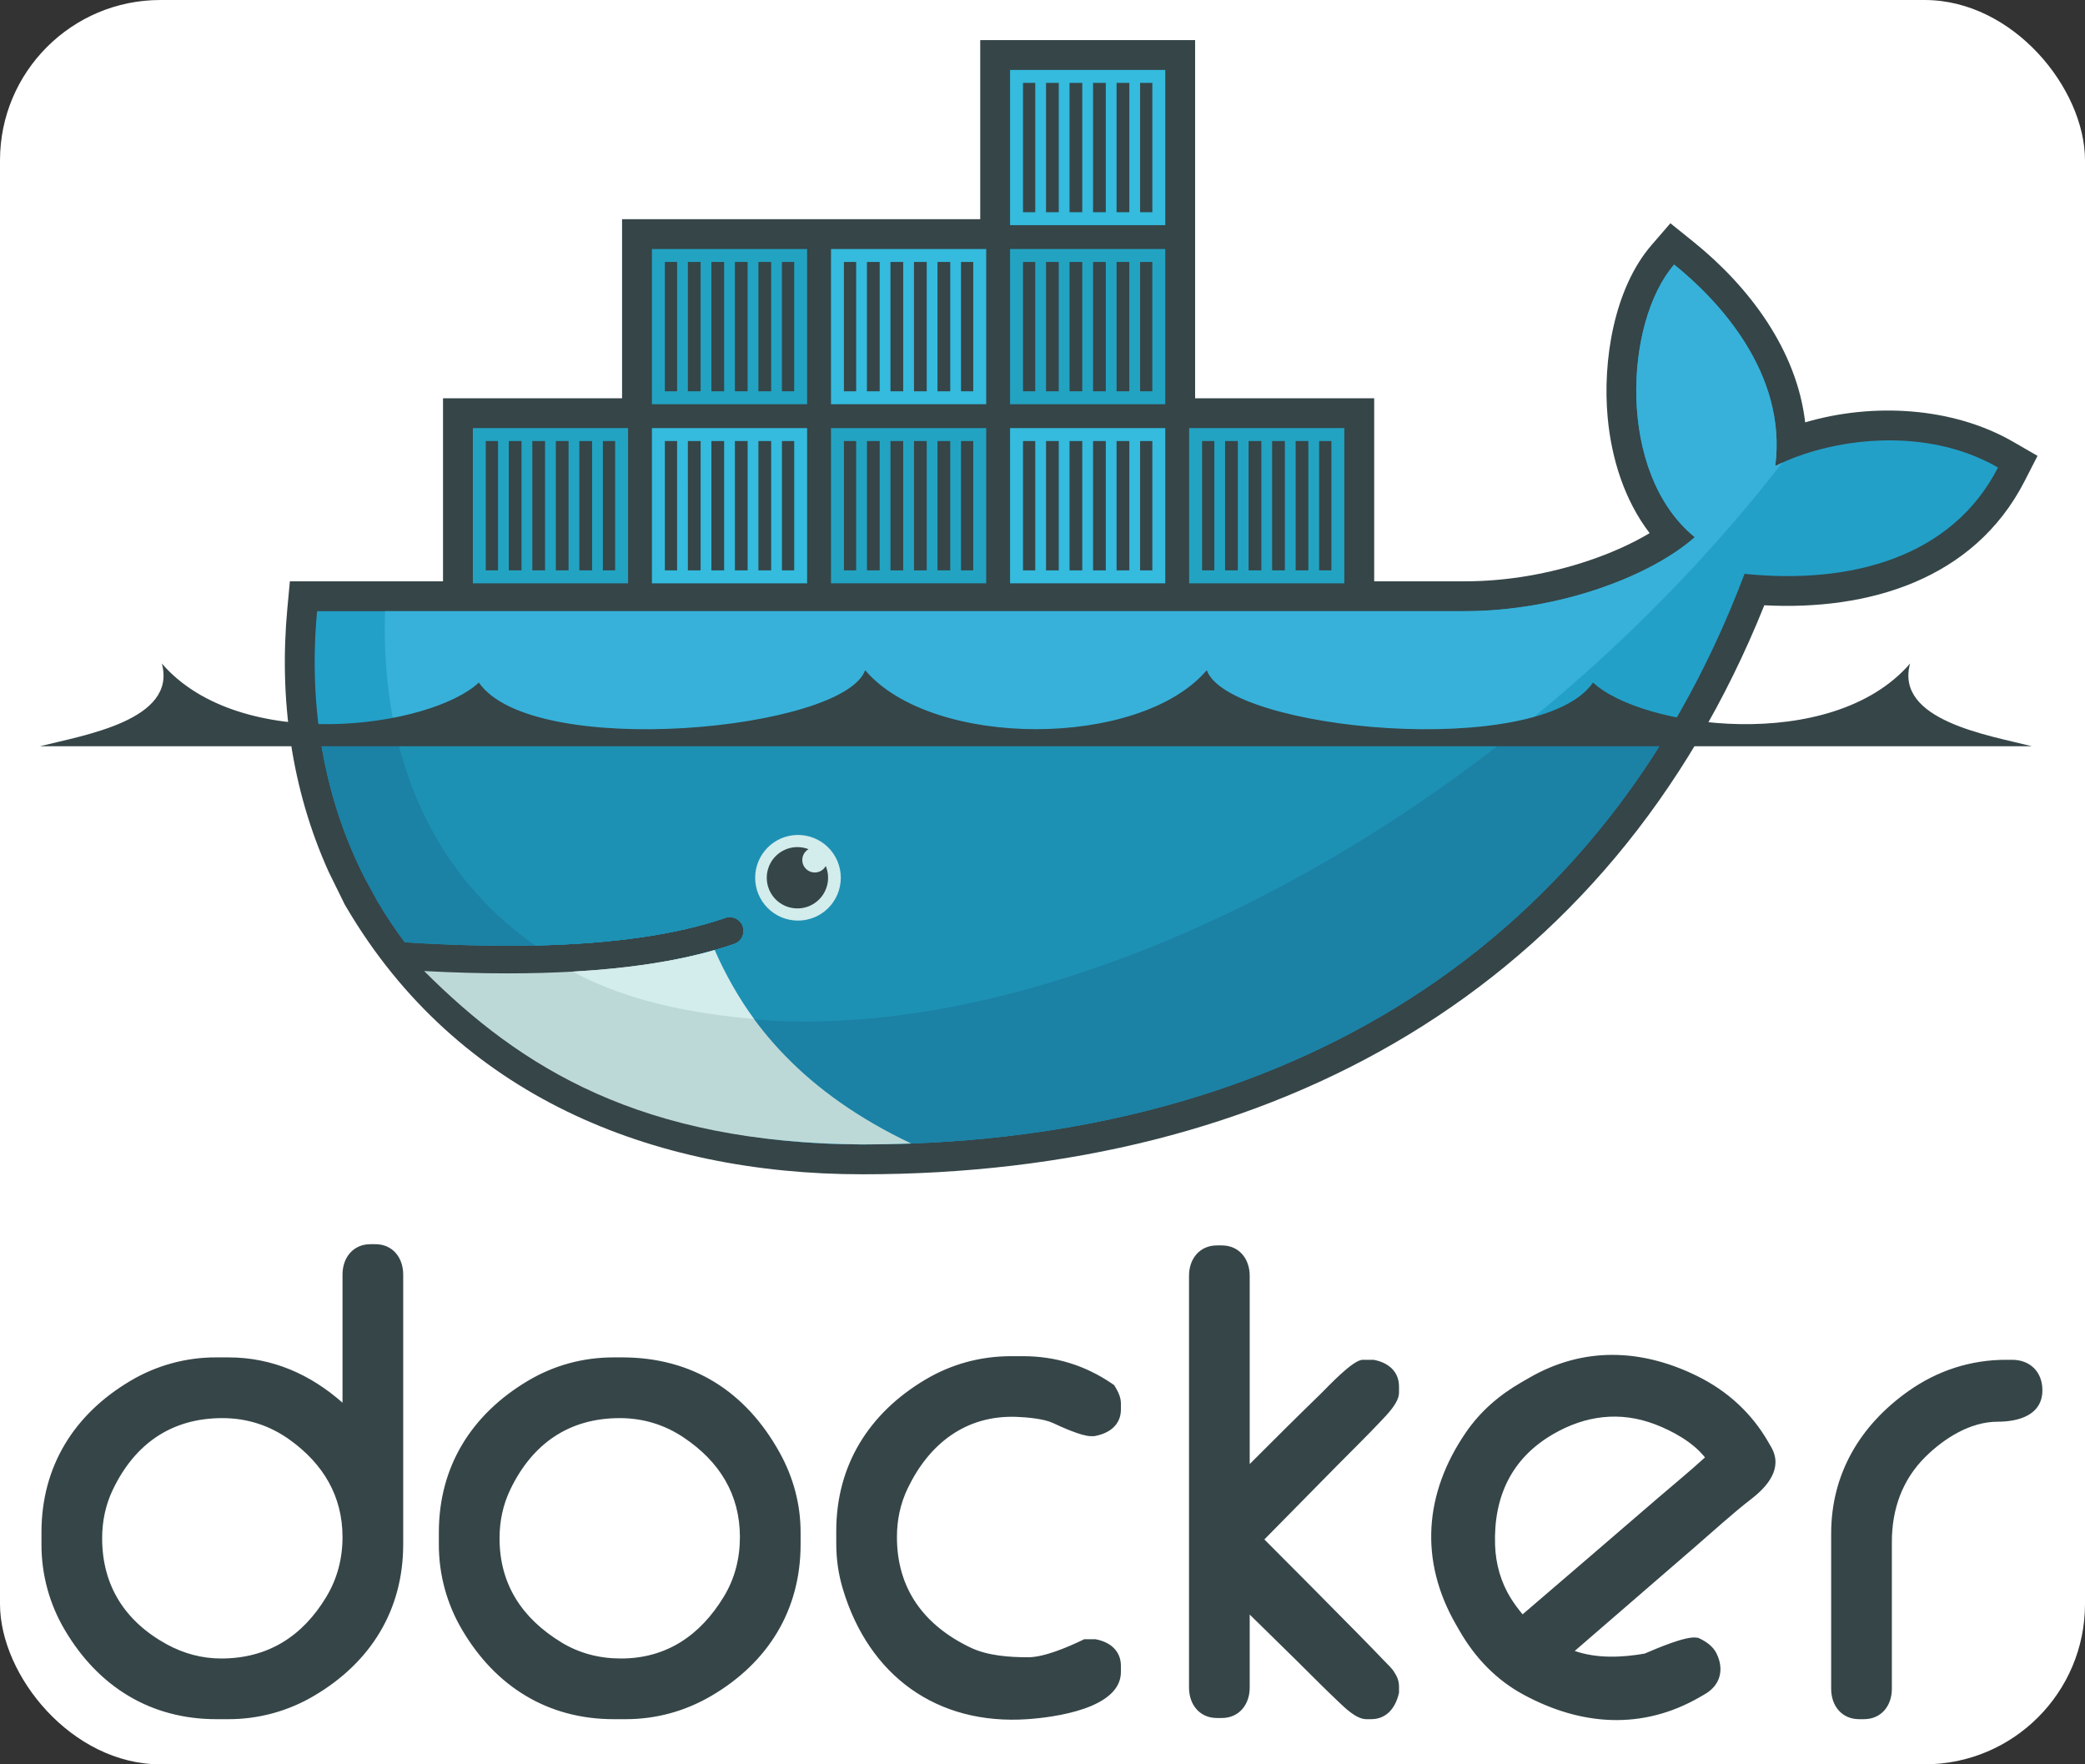 <svg width="260" height="220" viewBox="0 0 260 220" fill="none" xmlns="http://www.w3.org/2000/svg">
<rect x="0" y="0" width="260" height="220" fill="#333333" stroke="none"/>
<rect width="260" height="220" rx="20" fill="white"/>
<path fill-rule="evenodd" clip-rule="evenodd" d="M42.712 174.906V158.928C42.712 156.828 44.025 155.142 46.198 155.142H46.8C48.973 155.142 50.279 156.83 50.279 158.928V192.567C50.279 200.77 46.227 207.298 39.164 211.456C35.929 213.373 32.236 214.38 28.476 214.371H26.975C18.77 214.371 12.251 210.315 8.086 203.258C6.167 200.023 5.16 196.329 5.172 192.567V191.068C5.172 182.862 9.227 176.339 16.283 172.173C19.518 170.252 23.213 169.245 26.975 169.258H28.476C34.028 169.258 38.739 171.41 42.712 174.906ZM12.738 191.816C12.738 197.742 15.611 202.197 20.803 205.039C22.902 206.187 25.182 206.805 27.577 206.805C33.394 206.805 37.708 204.061 40.684 199.132C42.068 196.839 42.712 194.33 42.712 191.663C42.712 186.526 40.28 182.518 36.141 179.54C33.631 177.735 30.806 176.83 27.725 176.83C21.385 176.83 16.822 180.033 14.084 185.723C13.16 187.646 12.738 189.688 12.738 191.816ZM76.531 169.258H77.58C86.348 169.258 93.016 173.511 97.241 181.164C98.931 184.226 99.835 187.567 99.835 191.068V192.567C99.835 200.77 95.79 207.307 88.717 211.457C85.442 213.378 81.825 214.371 78.03 214.371H76.531C68.326 214.371 61.806 210.315 57.643 203.258C55.722 200.023 54.714 196.329 54.726 192.567V191.068C54.726 182.861 58.797 176.359 65.836 172.175C69.109 170.23 72.729 169.258 76.531 169.258ZM62.293 191.816C62.293 197.568 65.115 201.8 69.974 204.775C72.255 206.172 74.768 206.805 77.433 206.805C83.116 206.805 87.317 203.923 90.241 199.126C91.636 196.839 92.267 194.326 92.267 191.663C92.267 186.314 89.691 182.229 85.286 179.268C82.873 177.644 80.187 176.83 77.28 176.83C70.941 176.83 66.378 180.033 63.641 185.723C62.715 187.646 62.293 189.688 62.293 191.816ZM131.293 177.435C130.15 176.899 128.012 176.722 126.777 176.675C120.455 176.437 115.881 179.997 113.197 185.574C112.271 187.498 111.848 189.534 111.848 191.663C111.848 198.145 115.251 202.683 121.036 205.449C123.15 206.459 125.878 206.65 128.188 206.65C130.219 206.65 133.09 205.406 134.893 204.55L135.205 204.401H136.605L136.759 204.433C138.48 204.791 139.778 205.882 139.778 207.733V208.482C139.778 213.09 131.359 214.145 128.146 214.369C116.808 215.153 108.328 208.927 105.096 198.112C104.534 196.234 104.281 194.369 104.281 192.412V190.915C104.281 182.709 108.354 176.209 115.392 172.028C118.664 170.085 122.283 169.108 126.085 169.108H127.585C131.618 169.108 135.333 170.254 138.663 172.528L138.937 172.718L139.109 173.003C139.469 173.599 139.778 174.288 139.778 174.997V175.746C139.778 177.678 138.333 178.717 136.589 179.053L136.444 179.078H135.997C134.868 179.078 132.301 177.909 131.293 177.435ZM155.838 182.559C158.777 179.615 161.727 176.678 164.71 173.783C165.541 172.976 168.689 169.558 169.928 169.558H171.283L171.438 169.59C173.164 169.948 174.457 171.041 174.457 172.896V173.645C174.457 174.91 172.975 176.381 172.157 177.247C170.419 179.09 168.589 180.872 166.81 182.677L157.667 191.958C161.604 195.903 165.536 199.852 169.441 203.827C170.523 204.924 171.598 206.03 172.664 207.144C173.04 207.539 173.595 208.031 173.91 208.579C174.249 209.093 174.457 209.672 174.457 210.29V211.071L174.413 211.252C173.988 212.978 172.893 214.371 170.98 214.371H170.377C169.125 214.371 167.711 212.955 166.854 212.145C165.086 210.479 163.38 208.728 161.648 207.025L155.838 201.322V210.437C155.838 212.537 154.524 214.225 152.353 214.225H151.757C149.583 214.225 148.271 212.537 148.271 210.437V159.074C148.271 156.975 149.584 155.295 151.757 155.295H152.353C154.524 155.295 155.838 156.975 155.838 159.074V182.559ZM250.151 169.558H250.903C253.173 169.558 254.688 171.087 254.688 173.344C254.688 176.477 251.692 177.278 249.102 177.278C245.703 177.278 242.458 179.336 240.115 181.644C237.194 184.523 235.916 188.212 235.916 192.267V210.586C235.916 212.686 234.605 214.371 232.43 214.371H231.832C229.657 214.371 228.347 212.687 228.347 210.586V191.215C228.347 183.776 231.968 177.704 238.005 173.445C241.609 170.901 245.738 169.558 250.151 169.558ZM196.368 205.862C199.122 206.824 202.262 206.687 205.087 206.194C206.532 205.58 210.228 203.968 211.587 204.204L211.799 204.24L211.994 204.336C212.824 204.738 213.616 205.308 214.04 206.152C215.03 208.132 214.555 210.122 212.609 211.246L211.962 211.62C204.784 215.763 197.15 215.188 189.994 211.319C186.573 209.47 183.956 206.725 182.025 203.378L181.574 202.596C176.966 194.615 177.588 186.221 182.785 178.632C184.579 176.009 186.924 173.982 189.665 172.397L190.702 171.799C197.462 167.896 204.707 168.164 211.65 171.589C215.383 173.431 218.407 176.176 220.491 179.786L220.866 180.437C222.38 183.06 220.419 185.345 218.395 186.907C216.045 188.72 213.673 190.901 211.421 192.845C206.4 197.18 201.386 201.524 196.368 205.862ZM189.869 201.298C195.484 196.483 201.102 191.664 206.702 186.829C208.616 185.179 210.715 183.466 212.613 181.73C211.09 179.811 208.545 178.427 206.383 177.602C202.018 175.938 197.714 176.497 193.711 178.808C188.472 181.833 186.24 186.65 186.436 192.645C186.514 195.007 187.149 197.282 188.401 199.291C188.843 199.999 189.336 200.664 189.869 201.298ZM149.031 49.66H171.361V72.487H182.651C187.866 72.487 193.229 71.559 198.166 69.886C200.593 69.062 203.316 67.918 205.709 66.478C202.557 62.362 200.947 57.166 200.475 52.044C199.83 45.076 201.236 36.008 205.951 30.555L208.299 27.84L211.096 30.089C218.138 35.746 224.061 43.652 225.105 52.665C233.584 50.171 243.54 50.761 251.014 55.074L254.08 56.844L252.467 59.994C246.146 72.33 232.93 76.152 220.01 75.476C200.677 123.629 158.586 146.426 107.552 146.426C81.185 146.426 56.995 136.569 43.22 113.177L42.994 112.796L40.987 108.712C36.331 98.415 34.784 87.135 35.833 75.863L36.148 72.487H55.244V49.66H77.573V27.33H122.234V5H149.031V49.66Z" fill="#364548"/>
<path fill-rule="evenodd" clip-rule="evenodd" d="M221.377 58.105C222.874 46.469 214.166 37.329 208.766 32.989C202.542 40.185 201.575 59.042 211.339 66.981C205.89 71.821 194.408 76.208 182.651 76.208H39.541C38.398 88.481 40.553 99.782 45.474 109.455L47.102 112.434C48.132 114.182 49.259 115.872 50.476 117.496C56.359 117.874 61.784 118.004 66.747 117.895H66.749C76.502 117.68 84.46 116.527 90.491 114.437C90.918 114.305 91.379 114.343 91.777 114.545C92.176 114.746 92.481 115.094 92.627 115.516C92.773 115.938 92.749 116.4 92.561 116.805C92.373 117.21 92.034 117.526 91.617 117.686C90.814 117.965 89.978 118.225 89.115 118.472H89.112C84.363 119.828 79.27 120.74 72.7 121.146C73.091 121.152 72.294 121.204 72.292 121.204C72.068 121.219 71.787 121.251 71.562 121.263C68.977 121.408 66.186 121.438 63.332 121.438C60.211 121.438 57.138 121.38 53.701 121.204L53.613 121.263C65.537 134.665 84.182 142.703 107.553 142.703C157.014 142.703 198.967 120.777 217.545 71.554C230.725 72.906 243.392 69.545 249.153 58.297C239.976 53.001 228.173 54.69 221.377 58.105Z" fill="#22A0C8"/>
<path fill-rule="evenodd" clip-rule="evenodd" d="M221.377 58.105C222.874 46.469 214.166 37.329 208.765 32.989C202.542 40.185 201.575 59.042 211.339 66.981C205.889 71.821 194.408 76.208 182.651 76.208H48.015C47.431 95.003 54.406 109.27 66.746 117.895H66.749C76.502 117.68 84.46 116.527 90.491 114.437C90.917 114.305 91.379 114.343 91.777 114.545C92.176 114.746 92.48 115.094 92.627 115.516C92.773 115.938 92.749 116.4 92.561 116.805C92.373 117.21 92.034 117.526 91.617 117.686C90.814 117.965 89.978 118.225 89.115 118.472H89.112C84.363 119.828 78.833 120.857 72.263 121.263C72.26 121.263 72.103 121.111 72.101 121.111C88.934 129.746 113.342 129.715 141.325 118.966C172.702 106.911 201.9 83.946 222.272 57.68C221.966 57.818 221.667 57.96 221.377 58.105Z" fill="#37B1D9"/>
<path fill-rule="evenodd" clip-rule="evenodd" d="M39.81 91.119C40.698 97.693 42.622 103.849 45.474 109.455L47.102 112.434C48.132 114.182 49.259 115.872 50.476 117.496C56.36 117.874 61.785 118.004 66.749 117.895C76.502 117.68 84.46 116.527 90.491 114.438C90.918 114.305 91.379 114.343 91.777 114.545C92.176 114.746 92.481 115.094 92.627 115.516C92.773 115.938 92.749 116.4 92.561 116.805C92.373 117.21 92.034 117.526 91.617 117.686C90.814 117.965 89.978 118.225 89.115 118.472H89.112C84.363 119.828 78.862 120.799 72.292 121.205C72.066 121.219 71.673 121.222 71.445 121.234C68.861 121.379 66.099 121.468 63.244 121.468C60.124 121.468 56.933 121.408 53.498 121.233C65.422 134.636 84.182 142.703 107.553 142.703C149.896 142.703 186.736 126.631 208.118 91.119H39.81Z" fill="#1B81A5"/>
<path fill-rule="evenodd" clip-rule="evenodd" d="M49.304 91.119C51.835 102.662 57.918 111.724 66.749 117.895C76.502 117.68 84.46 116.527 90.491 114.438C90.918 114.305 91.379 114.343 91.777 114.545C92.176 114.746 92.481 115.094 92.627 115.516C92.773 115.938 92.749 116.4 92.561 116.805C92.373 117.21 92.034 117.526 91.617 117.686C90.814 117.965 89.978 118.225 89.115 118.472H89.112C84.363 119.828 78.746 120.799 72.175 121.205C89.007 129.838 113.344 129.714 141.325 118.966C158.253 112.462 174.545 102.78 189.161 91.119H49.304Z" fill="#1D91B4"/>
<path fill-rule="evenodd" clip-rule="evenodd" d="M58.965 53.382H78.318V72.735H58.965V53.382ZM60.577 54.995H62.105V71.123H60.577V54.995ZM63.448 54.995H65.037V71.123H63.449L63.448 54.995ZM66.38 54.995H67.969V71.123H66.38V54.995ZM69.314 54.995H70.901V71.123H69.314V54.995ZM72.246 54.995H73.834V71.123H72.246V54.995ZM75.178 54.995H76.706V71.123H75.178V54.995ZM81.295 31.052H100.649V50.404H81.294L81.295 31.052ZM82.908 32.665H84.435V48.792H82.908V32.665ZM85.779 32.665H87.367V48.792H85.78L85.779 32.665ZM88.711 32.665H90.299V48.792H88.711V32.665ZM91.644 32.665H93.231V48.792H91.644V32.665ZM94.576 32.665H96.165V48.792H94.576V32.665ZM97.508 32.665H99.037V48.792H97.508V32.665Z" fill="#23A3C2"/>
<path fill-rule="evenodd" clip-rule="evenodd" d="M81.295 53.382H100.649V72.735H81.294L81.295 53.382ZM82.908 54.995H84.435V71.123H82.908V54.995ZM85.779 54.995H87.367V71.123H85.78L85.779 54.995ZM88.711 54.995H90.299V71.123H88.711V54.995ZM91.644 54.995H93.231V71.123H91.644V54.995ZM94.576 54.995H96.165V71.123H94.576V54.995ZM97.508 54.995H99.037V71.123H97.508V54.995Z" fill="#34BBDE"/>
<path fill-rule="evenodd" clip-rule="evenodd" d="M103.626 53.382H122.979V72.735H103.626V53.382ZM105.238 54.995H106.765V71.123H105.238V54.995ZM108.109 54.995H109.697V71.123H108.109V54.995ZM111.042 54.995H112.63V71.123H111.042V54.995ZM113.975 54.995H115.563V71.123H113.975V54.995ZM116.906 54.995H118.496V71.123H116.906V54.995ZM119.839 54.995H121.366V71.123H119.839V54.995Z" fill="#23A3C2"/>
<path fill-rule="evenodd" clip-rule="evenodd" d="M103.626 31.052H122.979V50.404H103.626V31.052ZM105.238 32.665H106.765V48.792H105.238V32.665ZM108.109 32.665H109.697V48.792H108.109V32.665ZM111.042 32.665H112.63V48.792H111.042V32.665ZM113.975 32.665H115.563V48.792H113.975V32.665ZM116.906 32.665H118.496V48.792H116.906V32.665ZM119.839 32.665H121.366V48.792H119.839V32.665ZM125.956 53.382H145.31V72.735H125.956V53.382ZM127.569 54.995H129.096V71.123H127.569V54.995ZM130.44 54.995H132.028V71.123H130.44V54.995ZM133.372 54.995H134.96V71.123H133.372V54.995ZM136.305 54.995H137.894V71.123H136.305V54.995ZM139.237 54.995H140.826V71.123H139.237V54.995ZM142.17 54.995H143.697V71.123H142.17V54.995Z" fill="#34BBDE"/>
<path fill-rule="evenodd" clip-rule="evenodd" d="M125.956 31.052H145.31V50.404H125.956V31.052ZM127.569 32.665H129.096V48.792H127.569V32.665ZM130.44 32.665H132.028V48.792H130.44V32.665ZM133.372 32.665H134.96V48.792H133.372V32.665ZM136.305 32.665H137.894V48.792H136.305V32.665ZM139.237 32.665H140.826V48.792H139.237V32.665ZM142.17 32.665H143.697V48.792H142.17V32.665Z" fill="#23A3C2"/>
<path fill-rule="evenodd" clip-rule="evenodd" d="M125.956 8.721H145.31V28.076H125.956V8.721ZM127.569 10.333H129.096V26.462H127.569V10.333ZM130.44 10.333H132.028V26.462H130.44V10.333ZM133.372 10.333H134.96V26.462H133.372V10.333ZM136.305 10.333H137.894V26.462H136.305V10.333ZM139.237 10.333H140.826V26.462H139.237V10.333ZM142.17 10.333H143.697V26.462H142.17V10.333Z" fill="#34BBDE"/>
<path fill-rule="evenodd" clip-rule="evenodd" d="M148.286 53.382H167.64V72.735H148.286V53.382ZM149.897 54.995H151.426V71.123H149.898V54.995H149.897ZM152.769 54.995H154.357V71.123H152.77L152.769 54.995ZM155.702 54.995H157.291V71.123H155.702V54.995ZM158.634 54.995H160.223V71.123H158.634V54.995ZM161.567 54.995H163.155V71.123H161.567V54.995ZM164.499 54.995H166.026V71.123H164.499V54.995Z" fill="#23A3C2"/>
<path fill-rule="evenodd" clip-rule="evenodd" d="M99.438 104.113C100.145 104.104 100.847 104.235 101.503 104.499C102.159 104.763 102.756 105.155 103.26 105.652C103.763 106.149 104.163 106.741 104.436 107.393C104.708 108.046 104.849 108.746 104.849 109.454C104.849 110.161 104.708 110.861 104.435 111.514C104.162 112.166 103.762 112.758 103.258 113.255C102.755 113.751 102.157 114.143 101.501 114.407C100.845 114.671 100.143 114.802 99.436 114.792C98.032 114.773 96.692 114.202 95.707 113.202C94.721 112.203 94.169 110.855 94.169 109.452C94.169 108.048 94.722 106.701 95.708 105.702C96.694 104.703 98.034 104.132 99.438 104.113Z" fill="#D3ECEC"/>
<path fill-rule="evenodd" clip-rule="evenodd" d="M99.438 105.628C99.926 105.628 100.392 105.72 100.821 105.887C100.525 106.059 100.293 106.324 100.162 106.641C100.032 106.958 100.009 107.309 100.097 107.64C100.186 107.971 100.381 108.264 100.653 108.473C100.925 108.682 101.258 108.796 101.601 108.797C102.191 108.797 102.704 108.47 102.97 107.985C103.284 108.743 103.347 109.582 103.148 110.377C102.949 111.173 102.5 111.884 101.866 112.405C101.232 112.926 100.448 113.229 99.629 113.27C98.809 113.31 97.999 113.087 97.316 112.631C96.634 112.176 96.116 111.513 95.84 110.741C95.563 109.969 95.542 109.128 95.78 108.343C96.017 107.558 96.501 106.87 97.16 106.381C97.819 105.892 98.617 105.628 99.438 105.628ZM5 93.049H253.366C247.959 91.678 236.257 89.824 238.187 82.736C228.353 94.115 204.639 90.72 198.653 85.109C191.989 94.775 153.19 91.101 150.484 83.57C142.129 93.376 116.239 93.376 107.884 83.57C105.176 91.101 66.378 94.775 59.713 85.108C53.728 90.72 30.016 94.115 20.182 82.737C22.111 89.824 10.409 91.677 5 93.049Z" fill="#364548"/>
<path fill-rule="evenodd" clip-rule="evenodd" d="M113.63 142.588C100.407 136.313 93.15 127.783 89.112 118.473C84.2 119.874 78.297 120.771 71.436 121.155C68.853 121.3 66.134 121.374 63.282 121.374C59.993 121.374 56.527 121.276 52.889 121.084C65.015 133.203 79.932 142.533 107.553 142.703C109.592 142.703 111.615 142.664 113.63 142.588Z" fill="#BDD9D7"/>
<path fill-rule="evenodd" clip-rule="evenodd" d="M94.023 127.064C92.194 124.581 90.42 121.46 89.115 118.471C84.203 119.874 78.298 120.771 71.436 121.156C76.149 123.714 82.888 126.084 94.023 127.064Z" fill="#D3ECEC"/>
</svg>
